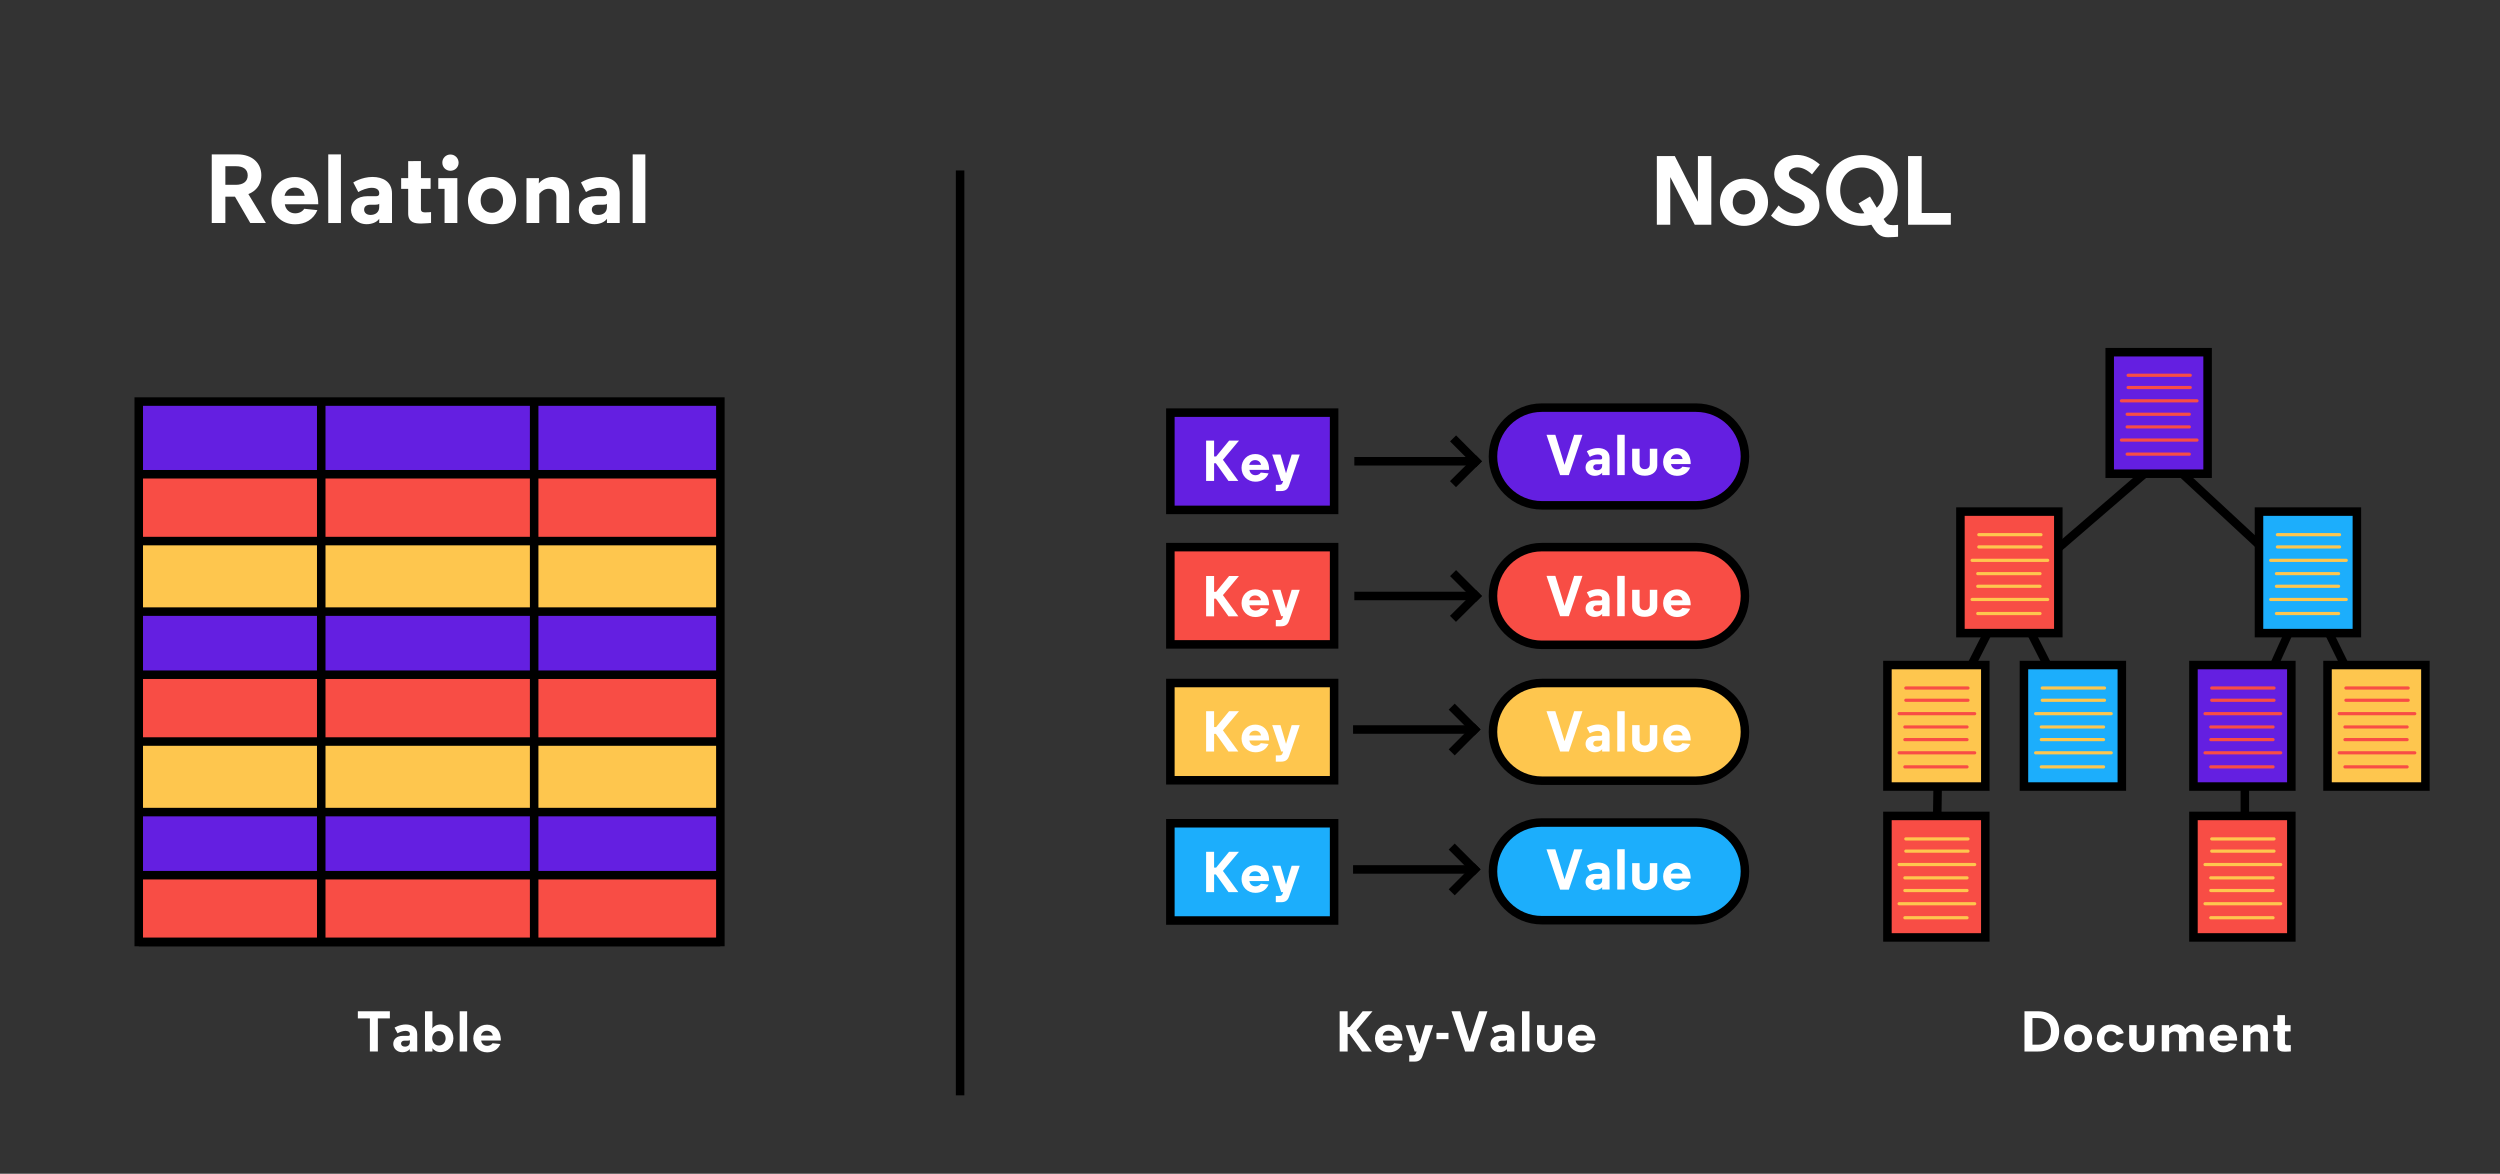 <?xml version="1.0" encoding="utf-8"?>
<!-- Generator: Adobe Illustrator 23.0.3, SVG Export Plug-In . SVG Version: 6.00 Build 0)  -->
<svg version="1.1" id="Layer_1" xmlns="http://www.w3.org/2000/svg" xmlns:xlink="http://www.w3.org/1999/xlink" x="0px" y="0px"
	 viewBox="0 0 2349.5 1103.1" style="enable-background:new 0 0 2349.5 1103.1;" xml:space="preserve">
<rect x="0" y="0" width="2349.5" height="1103.1" fill="#333333" stroke="none"/>
<style type="text/css">
	.st0{fill:#FFFFFF;}
	.st1{fill:#FEC64E;}
	.st2{fill:#641FE1;}
	.st3{fill:#F84D45;}
	.st4{fill:none;stroke:#000000;stroke-width:8;stroke-miterlimit:10;}
	.st5{fill:#F84D45;stroke:#000000;stroke-width:8;stroke-miterlimit:10;}
	.st6{fill:#641FE1;stroke:#000000;stroke-width:8;stroke-miterlimit:10;}
	.st7{fill:#1CAEFC;stroke:#000000;stroke-width:8;stroke-miterlimit:10;}
	.st8{fill:#FEC64E;stroke:#000000;stroke-width:8;stroke-miterlimit:10;}
	.st9{fill:none;stroke:#FEC64E;stroke-width:3;stroke-linecap:round;stroke-miterlimit:10;}
	.st10{fill:none;stroke:#F84D45;stroke-width:3;stroke-linecap:round;stroke-miterlimit:10;}
</style>
<g>
	<g>
		<path class="st0" d="M220.8,184.8h-9v24.8H199v-64.5h24.2c14.1,0,22.4,8.4,22.4,19.6c0,6.1-2.5,13.8-12.2,17.7l16.5,27.2h-14.7
			L220.8,184.8z M221.6,156.2h-9.8v17.5h9.8c7.1,0,11.2-3.3,11.2-8.8C232.8,159.2,228.7,156.2,221.6,156.2z"/>
		<path class="st0" d="M299.1,192h-31.4c0.6,4.7,4.3,8.5,9.7,8.5c3.5,0,6.8-1.5,8.5-4.3l12.4,1.3c-3.8,9-11.7,13.3-21.1,13.3
			c-12.6,0-22.1-9.3-22.1-22.2s9.3-22.2,21.9-22.2c11.6,0,22.1,7.6,22.1,25.2V192z M267.4,184h18.9c-0.6-4.2-4.2-7.7-9.3-7.7
			C272,176.3,268.4,179.5,267.4,184z"/>
		<path class="st0" d="M320.4,209.6h-11.9v-64.5h11.9V209.6z"/>
		<path class="st0" d="M356.4,181.5c0-3-2.4-5-7-5c-4.2,0-9.6,2.1-12.7,4l-4.7-9c0,0,7.8-5.2,18.1-5.2c9.6,0,18.3,4.4,18.3,15.6
			v27.7h-12v-4c-2.2,3.3-7,5.1-11.8,5.1c-8.9,0-14.7-6.4-14.7-13.3c0-8,5.9-13,15.3-13h8.3c2,0,2.9-0.9,2.9-2.5L356.4,181.5
			L356.4,181.5z M356.4,194.5v-3c-0.7,0.7-2,0.9-3.7,0.9h-4.5c-3.8,0-6,1.7-6,4.6c0,2.9,2.3,5,6,5
			C352.5,202,356.4,199.8,356.4,194.5z"/>
		<path class="st0" d="M395.6,151.4v16h9.1v10.1h-9.1v19.1c0,2.7,2.1,3,4,3c3,0,5.5-0.3,5.5-0.3v10.2c0,0-5.8,0.6-9.3,0.6
			c-6,0-12.2-1-12.2-9.5v-23.1H377v-10.1h6.6v-16H395.6z"/>
		<path class="st0" d="M429.8,209.6h-12v-32.1h-5.9v-10.1h17.9V209.6z M423.3,145.2c4.3,0,7.7,3.5,7.7,7.7c0,4.3-3.4,7.6-7.7,7.6
			c-4.2,0-7.6-3.3-7.6-7.6C415.6,148.7,419,145.2,423.3,145.2z"/>
		<path class="st0" d="M439.8,188.5c0-12.9,10-22.2,22.6-22.2s22.6,9.3,22.6,22.2s-10,22.2-22.6,22.2S439.8,201.4,439.8,188.5z
			 M451.7,188.5c0,6.5,4.3,11.5,10.6,11.5c6.2,0,10.5-5,10.5-11.5c0-6.6-4.3-11.5-10.5-11.5S451.7,181.9,451.7,188.5z"/>
		<path class="st0" d="M519.2,166.3c9.1,0,15.7,5.8,15.7,15.7v27.6h-12V185c0-5.3-3.4-7.6-7.2-7.6c-3.5,0-6.6,1.9-8.9,4.8v27.4h-12
			v-42.2h11.7v1.7c0,1.5-0.2,3.3-0.2,3.3C509.6,168.5,514.4,166.3,519.2,166.3z"/>
		<path class="st0" d="M570.4,181.5c0-3-2.4-5-7-5c-4.2,0-9.6,2.1-12.7,4l-4.7-9c0,0,7.8-5.2,18.1-5.2c9.6,0,18.3,4.4,18.3,15.6
			v27.7h-12v-4c-2.2,3.3-7,5.1-11.8,5.1c-8.9,0-14.7-6.4-14.7-13.3c0-8,5.9-13,15.3-13h8.3c2,0,2.9-0.9,2.9-2.5L570.4,181.5
			L570.4,181.5z M570.4,194.5v-3c-0.7,0.7-2,0.9-3.7,0.9h-4.5c-3.8,0-6,1.7-6,4.6c0,2.9,2.3,5,6,5
			C566.6,202,570.4,199.8,570.4,194.5z"/>
		<path class="st0" d="M606.5,209.6h-11.9v-64.5h11.9V209.6z"/>
	</g>
</g>
<g>
	<g>
		<path class="st0" d="M366.4,950.4v6.7h-11.3v31.1h-7.5v-31.1h-11.3v-6.7H366.4z"/>
		<path class="st0" d="M385.2,971.7c0-1.8-1.4-2.9-4.1-2.9c-2.5,0-5.6,1.2-7.5,2.3l-2.8-5.3c0,0,4.6-3,10.6-3
			c5.6,0,10.7,2.6,10.7,9.1v16.3h-7v-2.3c-1.3,1.9-4.1,3-6.9,3c-5.2,0-8.6-3.7-8.6-7.8c0-4.7,3.5-7.6,9-7.6h4.9
			c1.2,0,1.7-0.5,1.7-1.5L385.2,971.7L385.2,971.7z M385.2,979.3v-1.8c-0.4,0.4-1.2,0.5-2.2,0.5h-2.6c-2.2,0-3.5,1-3.5,2.7
			s1.3,2.9,3.5,2.9C383,983.7,385.2,982.4,385.2,979.3z"/>
		<path class="st0" d="M406.4,988.2h-7v-37.8h7v12.2c0,1.6-0.1,3.3-0.1,4c1.2-2.1,4.1-3.8,7.8-3.8c6.8,0,12,5.5,12,13s-5.2,13-12,13
			c-3.5,0-6.4-1.7-7.7-3.8L406.4,988.2L406.4,988.2z M406.2,975.8c0,3.8,2.6,6.8,6.3,6.8s6.3-3,6.3-6.8s-2.6-6.8-6.3-6.8
			S406.2,972,406.2,975.8z"/>
		<path class="st0" d="M439,988.2h-7v-37.8h7V988.2z"/>
		<path class="st0" d="M470.6,977.9h-18.4c0.4,2.8,2.5,5,5.7,5c2.1,0,4-0.9,5-2.5l7.3,0.8c-2.2,5.3-6.9,7.8-12.4,7.8
			c-7.4,0-13-5.5-13-13s5.5-13,12.9-13c6.8,0,13,4.4,13,14.8v0.1H470.6z M452,973.2h11.1c-0.4-2.5-2.5-4.5-5.5-4.5
			C454.7,968.6,452.6,970.5,452,973.2z"/>
	</g>
</g>
<g>
	<g>
		<path class="st0" d="M1266.5,965.3h1.9l12.2-14.9h9.3l-15.1,17.9l14.5,19.9h-9.3l-11.8-16.5h-1.7v16.5h-7.5v-37.8h7.5V965.3z"/>
		<path class="st0" d="M1318,977.9h-18.4c0.4,2.8,2.5,5,5.7,5c2.1,0,4-0.9,5-2.5l7.3,0.8c-2.2,5.3-6.9,7.8-12.4,7.8
			c-7.4,0-13-5.5-13-13s5.5-13,12.9-13c6.8,0,13,4.4,13,14.8L1318,977.9L1318,977.9z M1299.4,973.2h11.1c-0.4-2.5-2.5-4.5-5.5-4.5
			C1302.1,968.6,1300,970.5,1299.4,973.2z"/>
		<path class="st0" d="M1331.3,988.2h-1.8l-8.5-24.7h7.8l5.2,17.6l5.3-17.6h7.6l-9.9,28.6c-1.2,3.6-3.2,5.6-7.7,5.6h-4.9v-5.9h3.5
			c1.4,0,2.3-0.5,2.8-1.9L1331.3,988.2z"/>
		<path class="st0" d="M1350,970.7h11.3v5.9H1350V970.7z"/>
		<path class="st0" d="M1364.1,950.4h8.3l8.6,28h0.1l9-28h7.8l-12.8,37.8h-8.2L1364.1,950.4z"/>
		<path class="st0" d="M1416.3,971.7c0-1.8-1.4-2.9-4.1-2.9c-2.5,0-5.6,1.2-7.5,2.3l-2.8-5.3c0,0,4.6-3,10.6-3
			c5.6,0,10.7,2.6,10.7,9.1v16.3h-7v-2.3c-1.3,1.9-4.1,3-6.9,3c-5.2,0-8.6-3.7-8.6-7.8c0-4.7,3.5-7.6,9-7.6h4.9
			c1.2,0,1.7-0.5,1.7-1.5L1416.3,971.7L1416.3,971.7z M1416.3,979.3v-1.8c-0.4,0.4-1.2,0.5-2.2,0.5h-2.6c-2.2,0-3.5,1-3.5,2.7
			s1.3,2.9,3.5,2.9C1414.1,983.7,1416.3,982.4,1416.3,979.3z"/>
		<path class="st0" d="M1437.4,988.2h-7v-37.8h7V988.2z"/>
		<path class="st0" d="M1444.5,979.1v-15.7h7v14.4c0,3.4,2.3,4.8,4.8,4.8s4.8-1.4,4.8-4.8v-14.4h7v15.7c0,5.2-4.1,9.7-11.7,9.7
			C1448.7,988.8,1444.5,984.3,1444.5,979.1z"/>
		<path class="st0" d="M1499.2,977.9h-18.4c0.4,2.8,2.5,5,5.7,5c2.1,0,4-0.9,5-2.5l7.3,0.8c-2.2,5.3-6.9,7.8-12.4,7.8
			c-7.4,0-13-5.5-13-13s5.5-13,12.9-13c6.8,0,13,4.4,13,14.8L1499.2,977.9L1499.2,977.9z M1480.6,973.2h11.1
			c-0.4-2.5-2.5-4.5-5.5-4.5C1483.3,968.6,1481.2,970.5,1480.6,973.2z"/>
	</g>
</g>
<g>
	<path class="st0" d="M1569.7,211.2h-12.6v-64.5h16.9l21.7,42.9v-42.9h12.6v64.5h-15.6l-23-44.8V211.2z"/>
	<path class="st0" d="M1616.4,190.1c0-12.9,10-22.2,22.6-22.2s22.6,9.3,22.6,22.2s-10,22.2-22.6,22.2S1616.4,203,1616.4,190.1z
		 M1628.4,190.1c0,6.5,4.3,11.5,10.6,11.5c6.2,0,10.5-5,10.5-11.5c0-6.6-4.3-11.5-10.5-11.5C1632.7,178.6,1628.4,183.5,1628.4,190.1
		z"/>
	<path class="st0" d="M1702.9,163.9c-4-3.9-9.1-6.6-13.6-6.6c-4.2,0-8.1,2.2-8.1,6.1c0,2.9,1.8,5.2,7,7.6l5.3,2.5
		c10.2,4.8,16.4,10.1,16.4,19.8s-8.2,19.1-22.4,19.1c-9.8,0-17-3.8-23.1-9.7l7.1-9.6c4.8,4.9,10.9,7.6,15.7,7.6c5.5,0,8.9-3,8.9-7
		c0-4.4-4-6.9-10.1-9.8l-4.5-2.1c-8.7-4.1-14.1-9.9-14.1-18.1c0-11.3,10.1-18.1,21.6-18.1c7.5,0,15.1,3.7,21.3,9L1702.9,163.9z"/>
	<path class="st0" d="M1783.5,179c0,11.4-5.2,20.9-13.3,26.8l1.5,2.4c1.5,2.4,3.1,3.4,7.5,3.4c2.9,0,4.6-0.3,4.6-0.3v11.2
		c0,0-5.9,0.5-9.3,0.5c-7,0-10.5-3-14.6-9.9l-1.2-1.9c-2.9,0.7-5.8,1.1-8.8,1.1c-18.7,0-33.7-13.9-33.7-33.3s15-33.3,33.7-33.3
		C1768.5,145.6,1783.5,159.5,1783.5,179z M1752.1,200.4l-5.5-9.2l10.8-6.5l6.4,10.5c4.1-3.9,6.4-9.6,6.4-16.2
		c0-12.3-8.2-21.6-20.4-21.6c-12.2,0-20.4,9.2-20.4,21.6s8.2,21.6,20.4,21.6C1750.5,200.5,1751.3,200.5,1752.1,200.4z"/>
	<path class="st0" d="M1793.2,211.2v-64.5h12.8v53.5h27.4v11H1793.2z"/>
</g>
<rect x="130.4" y="508.5" class="st1" width="546.6" height="66.1"/>
<rect x="130.3" y="377.4" class="st2" width="546.6" height="68.3"/>
<rect x="130.4" y="445.7" class="st3" width="546.6" height="62.8"/>
<rect x="130.4" y="696.9" class="st1" width="546.6" height="66.1"/>
<rect x="130.4" y="574.6" class="st2" width="546.6" height="59.5"/>
<rect x="130.3" y="762.5" class="st2" width="546.6" height="59.5"/>
<rect x="130.4" y="634.1" class="st3" width="546.6" height="62.8"/>
<rect x="130.3" y="823.4" class="st3" width="546.6" height="62.8"/>
<g>
	<rect x="130.4" y="377.4" class="st4" width="546.6" height="507.9"/>
	<line class="st4" x1="130.4" y1="445.7" x2="677" y2="445.7"/>
	<line class="st4" x1="130.4" y1="508.5" x2="677" y2="508.5"/>
	<line class="st4" x1="130.4" y1="574.8" x2="677" y2="574.8"/>
	<line class="st4" x1="301.9" y1="885.3" x2="301.9" y2="377.4"/>
	<line class="st4" x1="502" y1="885.3" x2="502" y2="377.4"/>
	<line class="st4" x1="130.4" y1="634.1" x2="677" y2="634.1"/>
	<line class="st4" x1="130.4" y1="696.9" x2="677" y2="696.9"/>
	<line class="st4" x1="130.4" y1="763.2" x2="677" y2="763.2"/>
	<line class="st4" x1="130.4" y1="822.5" x2="677" y2="822.5"/>
	<line class="st4" x1="130.4" y1="885.3" x2="677" y2="885.3"/>
</g>
<path class="st5" d="M1594,606c25.4,0,45.9-20.6,45.9-45.9s-20.6-45.9-45.9-45.9h-145c-25.4,0-45.9,20.6-45.9,45.9
	s20.6,45.9,45.9,45.9H1594z"/>
<g>
	<path class="st6" d="M1594,474.9c25.4,0,45.9-20.6,45.9-45.9c0-25.4-20.6-45.9-45.9-45.9h-145c-25.4,0-45.9,20.6-45.9,45.9
		c0,25.4,20.6,45.9,45.9,45.9H1594z"/>
</g>
<path class="st7" d="M1594,864.8c25.4,0,45.9-20.6,45.9-45.9c0-25.4-20.6-45.9-45.9-45.9h-145c-25.4,0-45.9,20.6-45.9,45.9
	c0,25.4,20.6,45.9,45.9,45.9H1594z"/>
<path class="st8" d="M1594,733.7c25.4,0,45.9-20.6,45.9-45.9s-20.6-45.9-45.9-45.9h-145c-25.4,0-45.9,20.6-45.9,45.9
	s20.6,45.9,45.9,45.9H1594z"/>
<g>
	<g>
		<path class="st0" d="M1915.6,988.2h-13v-37.8h13c12.4,0,19.6,7.7,19.6,18.9C1935.2,980.5,1928,988.2,1915.6,988.2z M1915.3,956.8
			h-5.2v25h5.2c6.9,0,12.2-4.1,12.2-12.5C1927.5,960.9,1922.2,956.8,1915.3,956.8z"/>
		<path class="st0" d="M1939.8,975.8c0-7.6,5.9-13,13.2-13c7.3,0,13.2,5.5,13.2,13s-5.9,13-13.2,13
			C1945.7,988.8,1939.8,983.4,1939.8,975.8z M1946.9,975.8c0,3.8,2.5,6.8,6.2,6.8c3.6,0,6.2-2.9,6.2-6.8c0-3.9-2.5-6.8-6.2-6.8
			C1949.4,969.1,1946.9,971.9,1946.9,975.8z"/>
		<path class="st0" d="M1977.6,975.8c0,3.9,2.5,6.8,6.2,6.8c2.6,0,4.5-1.5,5.5-3.8l6.6,2.1c-1.6,4.9-6.5,8-12.1,8
			c-7.3,0-13.2-5.5-13.2-13s5.8-13,13.2-13c5.6,0,10.5,3.1,12.1,8l-6.6,2c-0.9-2.3-2.9-3.8-5.5-3.8
			C1980.1,969.1,1977.6,971.9,1977.6,975.8z"/>
		<path class="st0" d="M2001,979.1v-15.7h7v14.4c0,3.4,2.3,4.8,4.8,4.8s4.8-1.4,4.8-4.8v-14.4h7v15.7c0,5.2-4.1,9.7-11.7,9.7
			C2005.2,988.8,2001,984.3,2001,979.1z"/>
		<path class="st0" d="M2064,973.6c0-3-1.9-4.3-4.1-4.3c-2,0-3.8,1.1-5.1,2.8v16h-7v-14.5c0-3-1.9-4.3-4.1-4.3c-2,0-3.8,1.1-5.1,2.8
			v16h-7v-24.7h6.9v1c0,0.9-0.1,1.9-0.1,1.9c1.8-2.3,4.6-3.6,7.4-3.6c3.7,0,6.5,1.6,7.9,4.5c2.1-2.9,4.9-4.5,8.3-4.5
			c5.3,0,9.1,3.4,9.1,9.2v16.2h-7v-14.5H2064z"/>
		<path class="st0" d="M2102.4,977.9H2084c0.4,2.8,2.5,5,5.7,5c2.1,0,4-0.9,5-2.5l7.3,0.8c-2.2,5.3-6.9,7.8-12.4,7.8
			c-7.4,0-13-5.5-13-13s5.5-13,12.9-13c6.8,0,13,4.4,13,14.8v0.1H2102.4z M2083.8,973.2h11.1c-0.4-2.5-2.5-4.5-5.5-4.5
			C2086.4,968.6,2084.3,970.5,2083.8,973.2z"/>
		<path class="st0" d="M2122.2,962.8c5.3,0,9.2,3.4,9.2,9.2v16.2h-7v-14.4c0-3.1-2-4.4-4.2-4.4c-2.1,0-3.9,1.1-5.2,2.8v16h-7v-24.7
			h6.9v1c0,0.9-0.1,1.9-0.1,1.9C2116.5,964,2119.3,962.8,2122.2,962.8z"/>
		<path class="st0" d="M2147.4,954v9.4h5.3v5.9h-5.3v11.2c0,1.6,1.2,1.8,2.3,1.8c1.8,0,3.2-0.2,3.2-0.2v6c0,0-3.4,0.3-5.5,0.3
			c-3.5,0-7.1-0.6-7.1-5.6v-13.6h-3.9v-5.9h3.9V954H2147.4z"/>
	</g>
</g>
<rect x="1099.9" y="387.8" class="st6" width="153.9" height="91.4"/>
<rect x="1099.9" y="514.2" class="st5" width="153.9" height="91.4"/>
<rect x="1099.9" y="641.9" class="st8" width="153.9" height="91.4"/>
<rect x="1099.9" y="773.7" class="st7" width="153.9" height="91.4"/>
<g>
	<line class="st4" x1="1272.8" y1="433.5" x2="1387.4" y2="433.5"/>
	<g>
		<line class="st4" x1="1365.6" y1="412" x2="1389.9" y2="436.4"/>
		<line class="st4" x1="1389.9" y1="430.7" x2="1365.5" y2="455"/>
	</g>
</g>
<g>
	<line class="st4" x1="1272.8" y1="560.1" x2="1387.4" y2="560.1"/>
	<g>
		<line class="st4" x1="1365.6" y1="538.6" x2="1389.9" y2="562.9"/>
		<line class="st4" x1="1389.9" y1="557.3" x2="1365.5" y2="581.6"/>
	</g>
</g>
<g>
	<line class="st4" x1="1271.6" y1="685.6" x2="1386.1" y2="685.6"/>
	<g>
		<line class="st4" x1="1364.3" y1="664.1" x2="1388.6" y2="688.4"/>
		<line class="st4" x1="1388.6" y1="682.7" x2="1364.3" y2="707.1"/>
	</g>
</g>
<g>
	<line class="st4" x1="1271.6" y1="817.1" x2="1386.1" y2="817.1"/>
	<g>
		<line class="st4" x1="1364.3" y1="795.6" x2="1388.6" y2="819.9"/>
		<line class="st4" x1="1388.6" y1="814.2" x2="1364.3" y2="838.6"/>
	</g>
</g>
<g>
	<g>
		<path class="st0" d="M1453.4,408.6h8.3l8.6,28.1h0.1l9-28.1h7.8l-12.8,37.9h-8.2L1453.4,408.6z"/>
		<path class="st0" d="M1505.7,430c0-1.8-1.4-2.9-4.1-2.9c-2.5,0-5.6,1.2-7.5,2.3l-2.8-5.3c0,0,4.6-3,10.6-3
			c5.6,0,10.8,2.6,10.8,9.1v16.3h-7v-2.3c-1.3,1.9-4.1,3-6.9,3c-5.2,0-8.7-3.7-8.7-7.8c0-4.7,3.5-7.6,9-7.6h4.9
			c1.2,0,1.7-0.5,1.7-1.5V430z M1505.7,437.6v-1.8c-0.4,0.4-1.2,0.5-2.2,0.5h-2.7c-2.2,0-3.5,1-3.5,2.7s1.4,2.9,3.5,2.9
			C1503.5,442,1505.7,440.7,1505.7,437.6z"/>
		<path class="st0" d="M1526.9,446.5h-7v-37.9h7V446.5z"/>
		<path class="st0" d="M1533.9,437.4v-15.7h7v14.4c0,3.4,2.3,4.8,4.8,4.8s4.8-1.4,4.8-4.8v-14.4h7v15.7c0,5.2-4.1,9.7-11.7,9.7
			C1538.1,447.1,1533.9,442.6,1533.9,437.4z"/>
		<path class="st0" d="M1588.8,436.1h-18.4c0.4,2.8,2.5,5,5.7,5c2.1,0,4-0.9,5-2.5l7.3,0.8c-2.2,5.3-6.9,7.8-12.4,7.8
			c-7.4,0-13-5.5-13-13s5.5-13,12.9-13c6.8,0,13,4.4,13,14.8L1588.8,436.1L1588.8,436.1z M1570.2,431.4h11.1
			c-0.4-2.5-2.5-4.5-5.5-4.5S1570.7,428.8,1570.2,431.4z"/>
	</g>
</g>
<g>
	<g>
		<path class="st0" d="M1453.4,541.2h8.3l8.6,28.1h0.1l9-28.1h7.8l-12.8,37.9h-8.2L1453.4,541.2z"/>
		<path class="st0" d="M1505.7,562.6c0-1.8-1.4-2.9-4.1-2.9c-2.5,0-5.6,1.2-7.5,2.3l-2.8-5.3c0,0,4.6-3,10.6-3
			c5.6,0,10.8,2.6,10.8,9.1v16.3h-7v-2.3c-1.3,1.9-4.1,3-6.9,3c-5.2,0-8.7-3.7-8.7-7.8c0-4.7,3.5-7.6,9-7.6h4.9
			c1.2,0,1.7-0.5,1.7-1.5V562.6z M1505.7,570.2v-1.8c-0.4,0.4-1.2,0.5-2.2,0.5h-2.7c-2.2,0-3.5,1-3.5,2.7s1.4,2.9,3.5,2.9
			C1503.5,574.6,1505.7,573.3,1505.7,570.2z"/>
		<path class="st0" d="M1526.9,579.1h-7v-37.9h7V579.1z"/>
		<path class="st0" d="M1533.9,570v-15.7h7v14.4c0,3.4,2.3,4.8,4.8,4.8s4.8-1.4,4.8-4.8v-14.4h7V570c0,5.2-4.1,9.7-11.7,9.7
			C1538.1,579.8,1533.9,575.2,1533.9,570z"/>
		<path class="st0" d="M1588.8,568.8h-18.4c0.4,2.8,2.5,5,5.7,5c2.1,0,4-0.9,5-2.5l7.3,0.8c-2.2,5.3-6.9,7.8-12.4,7.8
			c-7.4,0-13-5.5-13-13s5.5-13,12.9-13c6.8,0,13,4.4,13,14.8L1588.8,568.8L1588.8,568.8z M1570.2,564.1h11.1
			c-0.4-2.5-2.5-4.5-5.5-4.5S1570.7,561.4,1570.2,564.1z"/>
	</g>
</g>
<g>
	<g>
		<path class="st0" d="M1141,556.2h1.9l12.2-14.9h9.3l-15.1,18l14.5,19.9h-9.3l-11.8-16.6h-1.7v16.6h-7.5v-37.9h7.5V556.2z"/>
		<path class="st0" d="M1192.6,568.8h-18.4c0.4,2.8,2.5,5,5.7,5c2.1,0,4-0.9,5-2.5l7.3,0.8c-2.2,5.3-6.9,7.8-12.4,7.8
			c-7.4,0-13-5.5-13-13s5.5-13,12.9-13c6.8,0,13,4.4,13,14.8L1192.6,568.8L1192.6,568.8z M1174,564.1h11.1c-0.4-2.5-2.5-4.5-5.5-4.5
			S1174.5,561.4,1174,564.1z"/>
		<path class="st0" d="M1205.9,579.1h-1.8l-8.5-24.8h7.8l5.2,17.6l5.3-17.6h7.6l-9.9,28.7c-1.2,3.6-3.2,5.6-7.7,5.6h-4.9v-5.9h3.5
			c1.4,0,2.3-0.5,2.8-1.9L1205.9,579.1z"/>
	</g>
</g>
<g>
	<g>
		<path class="st0" d="M1141,683.3h1.9l12.2-14.9h9.3l-15.1,18l14.5,19.9h-9.3l-11.8-16.6h-1.7v16.6h-7.5v-37.9h7.5V683.3z"/>
		<path class="st0" d="M1192.6,695.9h-18.4c0.4,2.8,2.5,5,5.7,5c2.1,0,4-0.9,5-2.5l7.3,0.8c-2.2,5.3-6.9,7.8-12.4,7.8
			c-7.4,0-13-5.5-13-13s5.5-13,12.9-13c6.8,0,13,4.4,13,14.8L1192.6,695.9L1192.6,695.9z M1174,691.2h11.1c-0.4-2.5-2.5-4.5-5.5-4.5
			S1174.5,688.6,1174,691.2z"/>
		<path class="st0" d="M1205.9,706.3h-1.8l-8.5-24.8h7.8l5.2,17.6l5.3-17.6h7.6l-9.9,28.7c-1.2,3.6-3.2,5.6-7.7,5.6h-4.9v-5.9h3.5
			c1.4,0,2.3-0.5,2.8-1.9L1205.9,706.3z"/>
	</g>
</g>
<g>
	<g>
		<path class="st0" d="M1141,815.4h1.9l12.2-14.9h9.3l-15.1,18l14.5,19.9h-9.3l-11.8-16.6h-1.7v16.6h-7.5v-37.9h7.5V815.4z"/>
		<path class="st0" d="M1192.6,828h-18.4c0.4,2.8,2.5,5,5.7,5c2.1,0,4-0.9,5-2.5l7.3,0.8c-2.2,5.3-6.9,7.8-12.4,7.8
			c-7.4,0-13-5.5-13-13s5.5-13,12.9-13c6.8,0,13,4.4,13,14.8L1192.6,828L1192.6,828z M1174,823.3h11.1c-0.4-2.5-2.5-4.5-5.5-4.5
			S1174.5,820.7,1174,823.3z"/>
		<path class="st0" d="M1205.9,838.4h-1.8l-8.5-24.8h7.8l5.2,17.6l5.3-17.6h7.6l-9.9,28.7c-1.2,3.6-3.2,5.6-7.7,5.6h-4.9V842h3.5
			c1.4,0,2.3-0.5,2.8-1.9L1205.9,838.4z"/>
	</g>
</g>
<g>
	<g>
		<path class="st0" d="M1141,429h1.9l12.2-14.9h9.3l-15.1,18l14.5,19.9h-9.3l-11.8-16.6h-1.7V452h-7.5v-37.9h7.5V429z"/>
		<path class="st0" d="M1192.6,441.6h-18.4c0.4,2.8,2.5,5,5.7,5c2.1,0,4-0.9,5-2.5l7.3,0.8c-2.2,5.3-6.9,7.8-12.4,7.8
			c-7.4,0-13-5.5-13-13s5.5-13,12.9-13c6.8,0,13,4.4,13,14.8L1192.6,441.6L1192.6,441.6z M1174,436.9h11.1c-0.4-2.5-2.5-4.5-5.5-4.5
			S1174.5,434.3,1174,436.9z"/>
		<path class="st0" d="M1205.9,452h-1.8l-8.5-24.8h7.8l5.2,17.6l5.3-17.6h7.6l-9.9,28.7c-1.2,3.6-3.2,5.6-7.7,5.6h-4.9v-5.9h3.5
			c1.4,0,2.3-0.5,2.8-1.9L1205.9,452z"/>
	</g>
</g>
<g>
	<g>
		<path class="st0" d="M1453.4,668.4h8.3l8.6,28.1h0.1l9-28.1h7.8l-12.8,37.9h-8.2L1453.4,668.4z"/>
		<path class="st0" d="M1505.7,689.8c0-1.8-1.4-2.9-4.1-2.9c-2.5,0-5.6,1.2-7.5,2.3l-2.8-5.3c0,0,4.6-3,10.6-3
			c5.6,0,10.8,2.6,10.8,9.1v16.3h-7V704c-1.3,1.9-4.1,3-6.9,3c-5.2,0-8.7-3.7-8.7-7.8c0-4.7,3.5-7.6,9-7.6h4.9
			c1.2,0,1.7-0.5,1.7-1.5V689.8z M1505.7,697.4v-1.8c-0.4,0.4-1.2,0.5-2.2,0.5h-2.7c-2.2,0-3.5,1-3.5,2.7s1.4,2.9,3.5,2.9
			C1503.5,701.8,1505.7,700.5,1505.7,697.4z"/>
		<path class="st0" d="M1526.9,706.3h-7v-37.9h7V706.3z"/>
		<path class="st0" d="M1533.9,697.2v-15.7h7v14.4c0,3.4,2.3,4.8,4.8,4.8s4.8-1.4,4.8-4.8v-14.4h7v15.7c0,5.2-4.1,9.7-11.7,9.7
			C1538.1,706.9,1533.9,702.4,1533.9,697.2z"/>
		<path class="st0" d="M1588.8,695.9h-18.4c0.4,2.8,2.5,5,5.7,5c2.1,0,4-0.9,5-2.5l7.3,0.8c-2.2,5.3-6.9,7.8-12.4,7.8
			c-7.4,0-13-5.5-13-13s5.5-13,12.9-13c6.8,0,13,4.4,13,14.8L1588.8,695.9L1588.8,695.9z M1570.2,691.2h11.1
			c-0.4-2.5-2.5-4.5-5.5-4.5S1570.7,688.6,1570.2,691.2z"/>
	</g>
</g>
<g>
	<g>
		<path class="st0" d="M1453.4,798.2h8.3l8.6,28.1h0.1l9-28.1h7.8l-12.8,37.9h-8.2L1453.4,798.2z"/>
		<path class="st0" d="M1505.7,819.5c0-1.8-1.4-2.9-4.1-2.9c-2.5,0-5.6,1.2-7.5,2.3l-2.8-5.3c0,0,4.6-3,10.6-3
			c5.6,0,10.8,2.6,10.8,9.1V836h-7v-2.3c-1.3,1.9-4.1,3-6.9,3c-5.2,0-8.7-3.7-8.7-7.8c0-4.7,3.5-7.6,9-7.6h4.9
			c1.2,0,1.7-0.5,1.7-1.5V819.5z M1505.7,827.2v-1.8c-0.4,0.4-1.2,0.5-2.2,0.5h-2.7c-2.2,0-3.5,1-3.5,2.7s1.4,2.9,3.5,2.9
			C1503.5,831.5,1505.7,830.2,1505.7,827.2z"/>
		<path class="st0" d="M1526.9,836h-7v-37.9h7V836z"/>
		<path class="st0" d="M1533.9,826.9v-15.7h7v14.4c0,3.4,2.3,4.8,4.8,4.8s4.8-1.4,4.8-4.8v-14.4h7v15.7c0,5.2-4.1,9.7-11.7,9.7
			C1538.1,836.7,1533.9,832.1,1533.9,826.9z"/>
		<path class="st0" d="M1588.8,825.7h-18.4c0.4,2.8,2.5,5,5.7,5c2.1,0,4-0.9,5-2.5l7.3,0.8c-2.2,5.3-6.9,7.8-12.4,7.8
			c-7.4,0-13-5.5-13-13s5.5-13,12.9-13c6.8,0,13,4.4,13,14.8L1588.8,825.7L1588.8,825.7z M1570.2,821h11.1c-0.4-2.5-2.5-4.5-5.5-4.5
			S1570.7,818.3,1570.2,821z"/>
	</g>
</g>
<line class="st4" x1="902.3" y1="160.2" x2="902.3" y2="1029.4"/>
<polyline class="st4" points="1955,685.9 1888.4,554.7 2033.8,429.3 2169,554.7 2109.7,685.9 2109.7,820.3 "/>
<polyline class="st4" points="1819.8,821.1 1821.8,685.9 1888.4,554.7 "/>
<line class="st4" x1="2233.4" y1="685.9" x2="2169" y2="554.7"/>
<g>
	<rect x="2061.4" y="766.8" class="st5" width="92" height="114.2"/>
	<g>
		<line class="st9" x1="2078.6" y1="788.4" x2="2137.1" y2="788.4"/>
		<line class="st9" x1="2078.6" y1="799.9" x2="2137.1" y2="799.9"/>
		<line class="st9" x1="2077.7" y1="825" x2="2136.2" y2="825"/>
		<line class="st9" x1="2077.7" y1="836.9" x2="2136.2" y2="836.9"/>
		<line class="st9" x1="2077.7" y1="862.5" x2="2136.2" y2="862.5"/>
		<line class="st9" x1="2072.3" y1="812.5" x2="2143.4" y2="812.5"/>
		<line class="st9" x1="2072.3" y1="849.3" x2="2143.4" y2="849.3"/>
	</g>
</g>
<g>
	<rect x="1982.7" y="331" class="st6" width="92" height="114.2"/>
	<g>
		<line class="st10" x1="2000" y1="352.7" x2="2058.4" y2="352.7"/>
		<line class="st10" x1="2000" y1="364.2" x2="2058.4" y2="364.2"/>
		<line class="st10" x1="1999.1" y1="389.3" x2="2057.5" y2="389.3"/>
		<line class="st10" x1="1999.1" y1="401.2" x2="2057.5" y2="401.2"/>
		<line class="st10" x1="1999.1" y1="426.8" x2="2057.5" y2="426.8"/>
		<line class="st10" x1="1993.7" y1="376.7" x2="2064.7" y2="376.7"/>
		<line class="st10" x1="1993.7" y1="413.6" x2="2064.7" y2="413.6"/>
	</g>
</g>
<g>
	<rect x="2061.4" y="625" class="st6" width="92" height="114.2"/>
	<g>
		<line class="st10" x1="2078.6" y1="646.6" x2="2137.1" y2="646.6"/>
		<line class="st10" x1="2078.6" y1="658.1" x2="2137.1" y2="658.1"/>
		<line class="st10" x1="2077.7" y1="683.2" x2="2136.2" y2="683.2"/>
		<line class="st10" x1="2077.7" y1="695.1" x2="2136.2" y2="695.1"/>
		<line class="st10" x1="2077.7" y1="720.7" x2="2136.2" y2="720.7"/>
		<line class="st10" x1="2072.3" y1="670.7" x2="2143.4" y2="670.7"/>
		<line class="st10" x1="2072.3" y1="707.5" x2="2143.4" y2="707.5"/>
	</g>
</g>
<g>
	<rect x="2187.4" y="625" class="st8" width="92" height="114.2"/>
	<g>
		<line class="st10" x1="2204.7" y1="646.6" x2="2263.2" y2="646.6"/>
		<line class="st10" x1="2204.7" y1="658.1" x2="2263.2" y2="658.1"/>
		<line class="st10" x1="2203.8" y1="683.2" x2="2262.2" y2="683.2"/>
		<line class="st10" x1="2203.8" y1="695.1" x2="2262.2" y2="695.1"/>
		<line class="st10" x1="2203.8" y1="720.7" x2="2262.2" y2="720.7"/>
		<line class="st10" x1="2198.4" y1="670.7" x2="2269.4" y2="670.7"/>
		<line class="st10" x1="2198.4" y1="707.5" x2="2269.4" y2="707.5"/>
	</g>
</g>
<g>
	<rect x="2123" y="480.8" class="st7" width="92" height="114.2"/>
	<g>
		<line class="st9" x1="2140.3" y1="502.5" x2="2198.7" y2="502.5"/>
		<line class="st9" x1="2140.3" y1="514" x2="2198.7" y2="514"/>
		<line class="st9" x1="2139.4" y1="539.1" x2="2197.8" y2="539.1"/>
		<line class="st9" x1="2139.4" y1="551" x2="2197.8" y2="551"/>
		<line class="st9" x1="2139.4" y1="576.6" x2="2197.8" y2="576.6"/>
		<line class="st9" x1="2134" y1="526.6" x2="2205" y2="526.6"/>
		<line class="st9" x1="2134" y1="563.4" x2="2205" y2="563.4"/>
	</g>
</g>
<g>
	<rect x="1773.8" y="766.8" class="st5" width="92" height="114.2"/>
	<g>
		<line class="st9" x1="1791.1" y1="788.4" x2="1849.5" y2="788.4"/>
		<line class="st9" x1="1791.1" y1="799.9" x2="1849.5" y2="799.9"/>
		<line class="st9" x1="1790.2" y1="825" x2="1848.6" y2="825"/>
		<line class="st9" x1="1790.2" y1="836.9" x2="1848.6" y2="836.9"/>
		<line class="st9" x1="1790.2" y1="862.5" x2="1848.6" y2="862.5"/>
		<line class="st9" x1="1784.8" y1="812.5" x2="1855.8" y2="812.5"/>
		<line class="st9" x1="1784.8" y1="849.3" x2="1855.8" y2="849.3"/>
	</g>
</g>
<g>
	<rect x="1773.8" y="625" class="st8" width="92" height="114.2"/>
	<g>
		<line class="st10" x1="1791.1" y1="646.6" x2="1849.5" y2="646.6"/>
		<line class="st10" x1="1791.1" y1="658.1" x2="1849.5" y2="658.1"/>
		<line class="st10" x1="1790.2" y1="683.2" x2="1848.6" y2="683.2"/>
		<line class="st10" x1="1790.2" y1="695.1" x2="1848.6" y2="695.1"/>
		<line class="st10" x1="1790.2" y1="720.7" x2="1848.6" y2="720.7"/>
		<line class="st10" x1="1784.8" y1="670.7" x2="1855.8" y2="670.7"/>
		<line class="st10" x1="1784.8" y1="707.5" x2="1855.8" y2="707.5"/>
	</g>
</g>
<g>
	<rect x="1842.4" y="480.8" class="st5" width="92" height="114.2"/>
	<g>
		<line class="st9" x1="1859.7" y1="502.5" x2="1918.1" y2="502.5"/>
		<line class="st9" x1="1859.7" y1="514" x2="1918.1" y2="514"/>
		<line class="st9" x1="1858.7" y1="539.1" x2="1917.2" y2="539.1"/>
		<line class="st9" x1="1858.7" y1="551" x2="1917.2" y2="551"/>
		<line class="st9" x1="1858.7" y1="576.6" x2="1917.2" y2="576.6"/>
		<line class="st9" x1="1853.4" y1="526.6" x2="1924.4" y2="526.6"/>
		<line class="st9" x1="1853.4" y1="563.4" x2="1924.4" y2="563.4"/>
	</g>
</g>
<g>
	<rect x="1902.1" y="625" class="st7" width="92" height="114.2"/>
	<g>
		<line class="st9" x1="1919.3" y1="646.6" x2="1977.8" y2="646.6"/>
		<line class="st9" x1="1919.3" y1="658.1" x2="1977.8" y2="658.1"/>
		<line class="st9" x1="1918.4" y1="683.2" x2="1976.9" y2="683.2"/>
		<line class="st9" x1="1918.4" y1="695.1" x2="1976.9" y2="695.1"/>
		<line class="st9" x1="1918.4" y1="720.7" x2="1976.9" y2="720.7"/>
		<line class="st9" x1="1913.1" y1="670.7" x2="1984.1" y2="670.7"/>
		<line class="st9" x1="1913.1" y1="707.5" x2="1984.1" y2="707.5"/>
	</g>
</g>
</svg>
